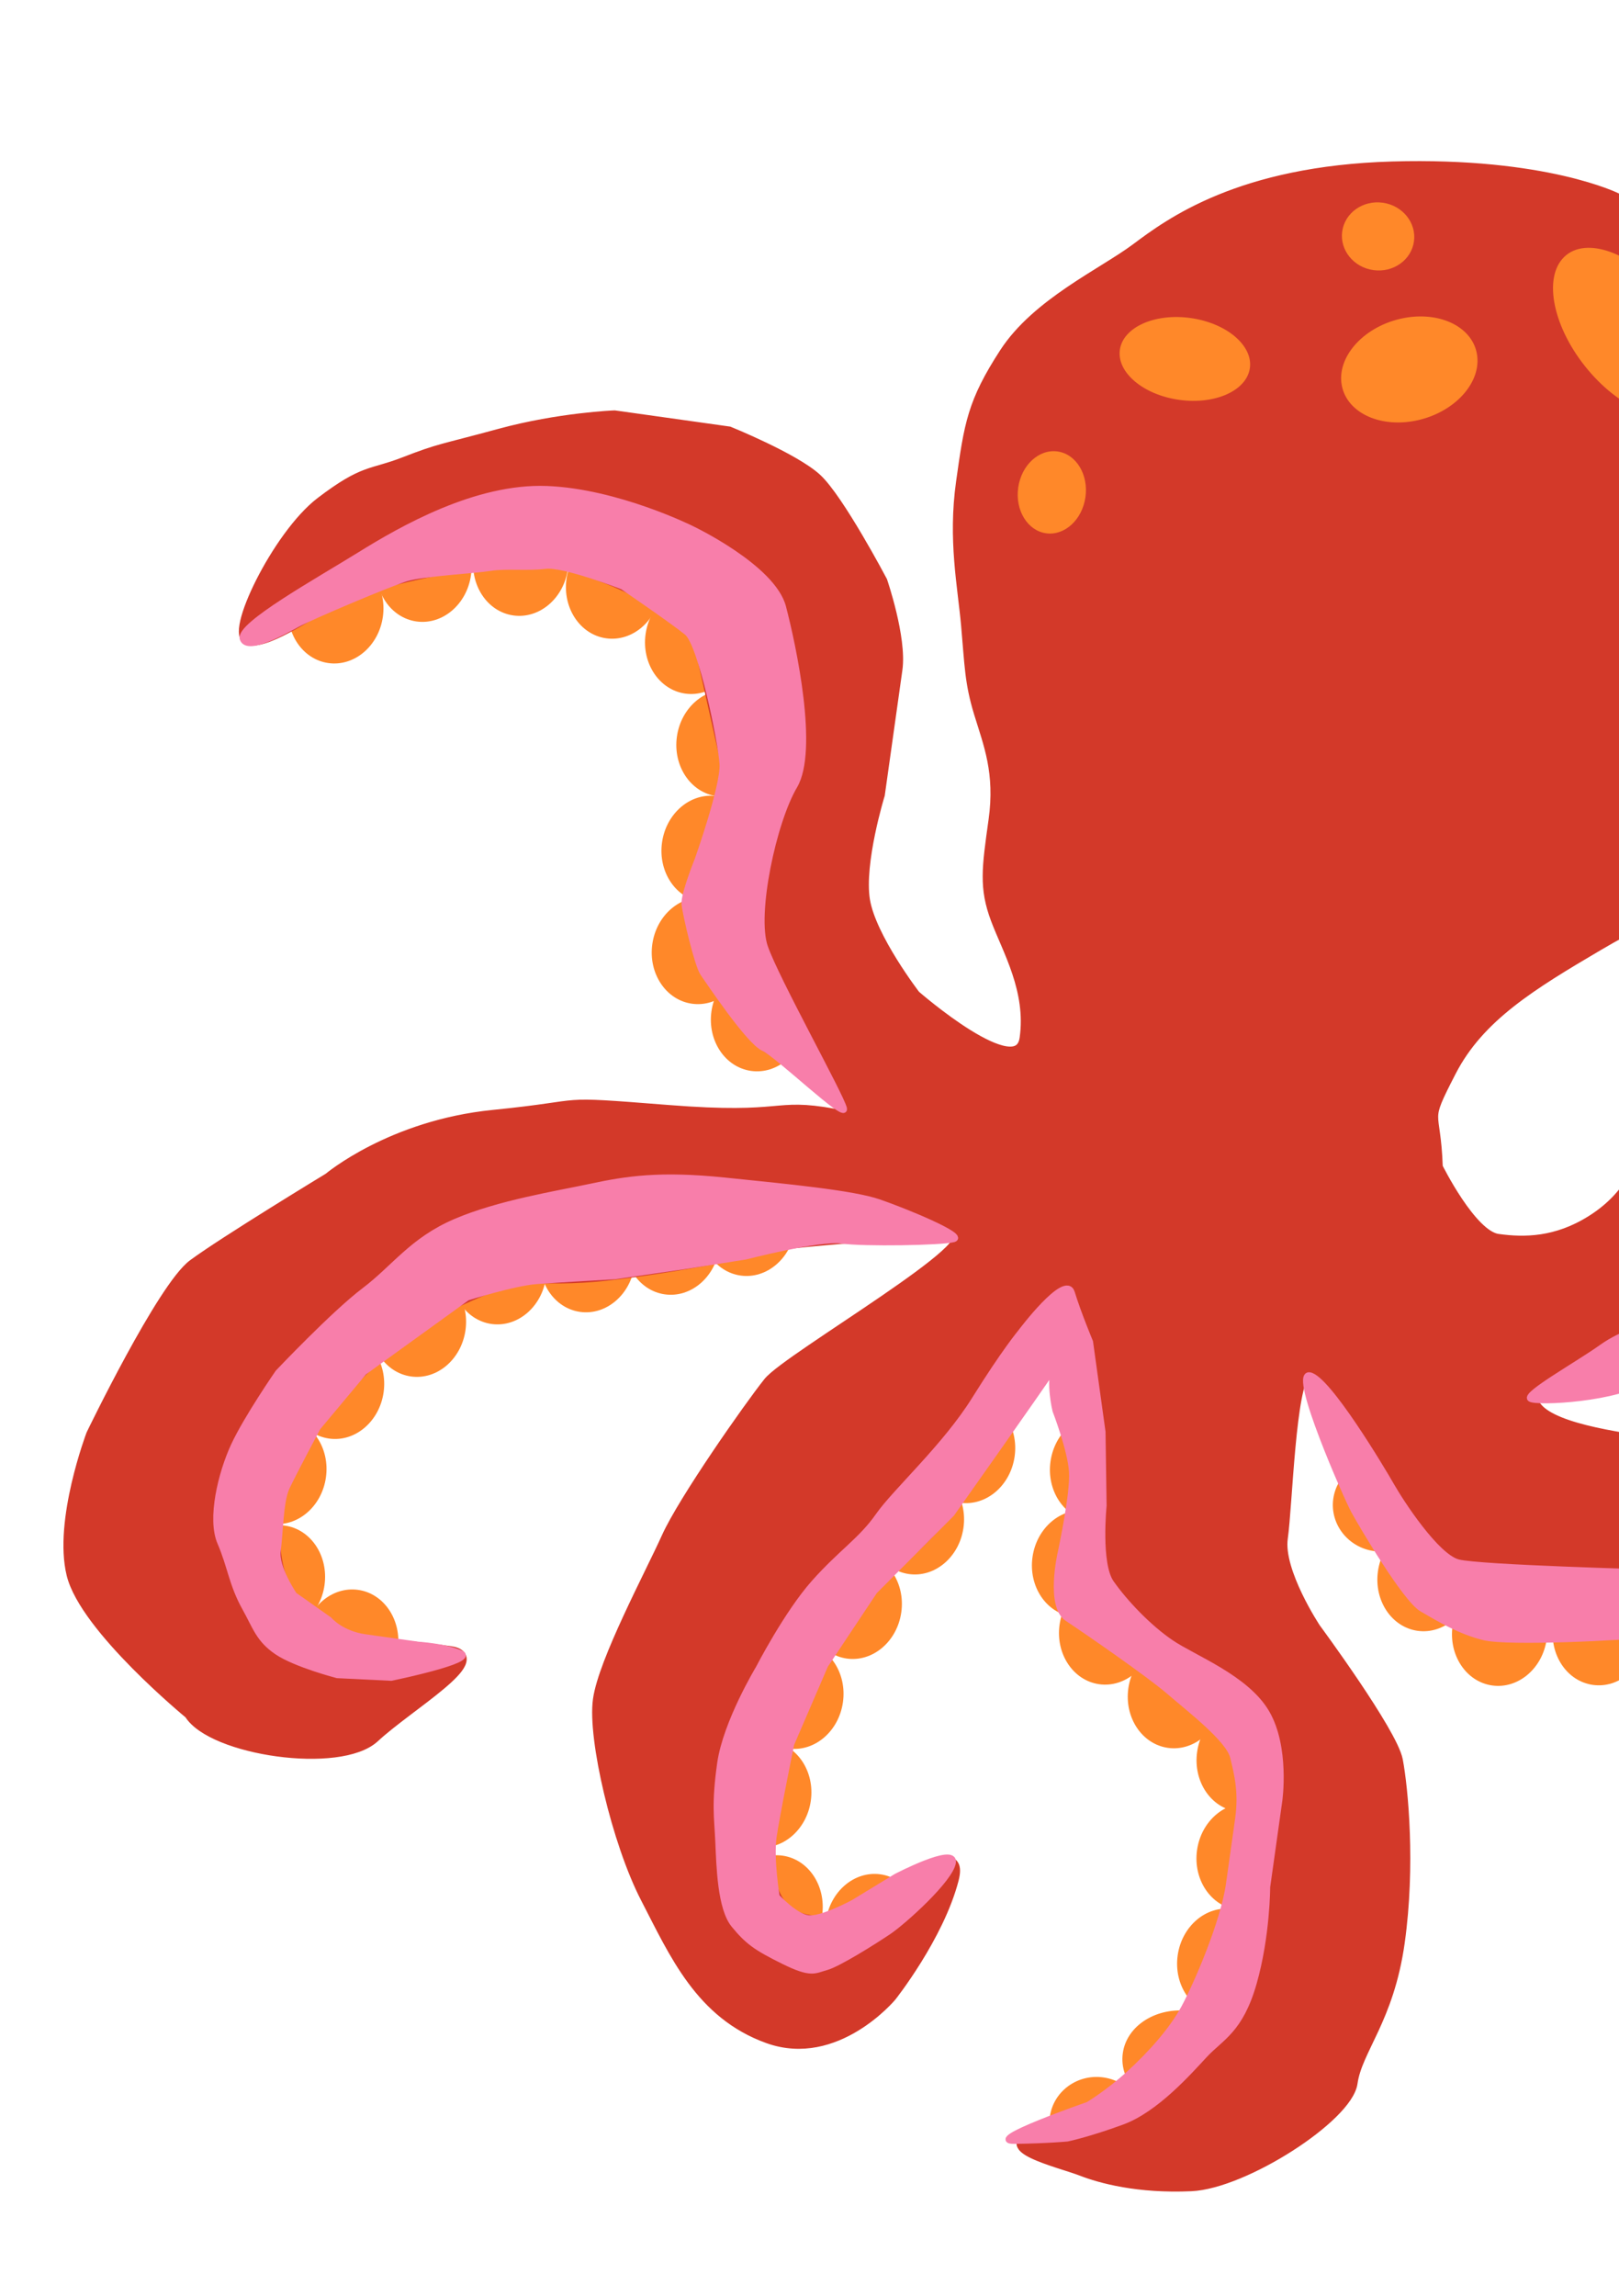 <svg width="280" height="397" viewBox="0 0 280 397" fill="none" xmlns="http://www.w3.org/2000/svg">
<ellipse cx="215.165" cy="321.078" rx="8.221" ry="9.244" transform="rotate(8 215.165 321.078)" fill="#FF8829"/>
<ellipse cx="211.817" cy="339.278" rx="8.221" ry="9.244" transform="rotate(8 211.817 339.278)" fill="#FF8829"/>
<ellipse cx="204.651" cy="356.517" rx="10.57" ry="8.824" transform="rotate(8 204.651 356.517)" fill="#FF8829"/>
<ellipse cx="189.716" cy="367.148" rx="8.221" ry="7.984" transform="rotate(8 189.716 367.148)" fill="#FF8829"/>
<ellipse cx="238.727" cy="260.316" rx="8.221" ry="7.984" transform="rotate(8 238.727 260.316)" fill="#FF8829"/>
<ellipse cx="285.86" cy="228.75" rx="8.221" ry="7.984" transform="rotate(8 285.86 228.75)" fill="#FF8829"/>
<ellipse cx="167.337" cy="250.707" rx="8.221" ry="9.244" transform="rotate(8 167.337 250.707)" fill="#FF8829"/>
<ellipse cx="215.179" cy="304.107" rx="8.221" ry="9.244" transform="rotate(8 215.179 304.107)" fill="#FF8829"/>
<ellipse cx="203.284" cy="293.1" rx="8.221" ry="9.244" transform="rotate(8 203.284 293.1)" fill="#FF8829"/>
<ellipse cx="276.765" cy="282.211" rx="8.221" ry="9.244" transform="rotate(8 276.765 282.211)" fill="#FF8829"/>
<ellipse cx="259.357" cy="282.31" rx="8.221" ry="9.244" transform="rotate(8 259.357 282.31)" fill="#FF8829"/>
<ellipse cx="246.452" cy="272.858" rx="8.221" ry="9.244" transform="rotate(8 246.452 272.858)" fill="#FF8829"/>
<ellipse cx="191.39" cy="282.093" rx="8.221" ry="9.244" transform="rotate(8 191.39 282.093)" fill="#FF8829"/>
<ellipse cx="186.708" cy="270.403" rx="8.221" ry="9.244" transform="rotate(8 186.708 270.403)" fill="#FF8829"/>
<ellipse cx="189.821" cy="253.867" rx="8.221" ry="9.244" transform="rotate(8 189.821 253.867)" fill="#FF8829"/>
<ellipse cx="134.048" cy="330.045" rx="8.221" ry="9.244" transform="rotate(8 134.048 330.045)" fill="#FF8829"/>
<ellipse cx="137.644" cy="293.21" rx="8.221" ry="9.244" transform="rotate(8 137.644 293.21)" fill="#FF8829"/>
<ellipse cx="158.487" cy="263.042" rx="8.221" ry="9.244" transform="rotate(8 158.487 263.042)" fill="#FF8829"/>
<ellipse cx="147.735" cy="277.655" rx="8.221" ry="9.244" transform="rotate(8 147.735 277.655)" fill="#FF8829"/>
<ellipse cx="132.087" cy="310.251" rx="8.221" ry="9.244" transform="rotate(8 132.087 310.251)" fill="#FF8829"/>
<ellipse cx="150.989" cy="333.275" rx="8.221" ry="9.244" transform="rotate(8 150.989 333.275)" fill="#FF8829"/>
<ellipse cx="129.372" cy="211.425" rx="8.221" ry="9.244" transform="rotate(8 129.372 211.425)" fill="#FF8829"/>
<ellipse cx="47.981" cy="272.971" rx="8.221" ry="9.244" transform="rotate(8 47.981 272.971)" fill="#FF8829"/>
<ellipse cx="116.265" cy="214.675" rx="8.221" ry="9.244" transform="rotate(8 116.265 214.675)" fill="#FF8829"/>
<ellipse cx="101.607" cy="217.707" rx="8.221" ry="9.244" transform="rotate(8 101.607 217.707)" fill="#FF8829"/>
<ellipse cx="86.29" cy="219.797" rx="8.221" ry="9.244" transform="rotate(8 86.29 219.797)" fill="#FF8829"/>
<ellipse cx="72.364" cy="228.873" rx="8.221" ry="9.244" transform="rotate(8 72.364 228.873)" fill="#FF8829"/>
<ellipse cx="58.204" cy="239.613" rx="8.221" ry="9.244" transform="rotate(8 58.204 239.613)" fill="#FF8829"/>
<ellipse cx="48.228" cy="254.335" rx="8.221" ry="9.244" transform="rotate(8 48.228 254.335)" fill="#FF8829"/>
<ellipse cx="60.651" cy="284.086" rx="8.221" ry="9.244" transform="rotate(8 60.651 284.086)" fill="#FF8829"/>
<ellipse cx="125.21" cy="128.52" rx="8.221" ry="9.244" transform="rotate(8 125.21 128.52)" fill="#FF8829"/>
<ellipse cx="122.636" cy="146.829" rx="8.221" ry="9.244" transform="rotate(8 122.636 146.829)" fill="#FF8829"/>
<ellipse cx="120.956" cy="164.415" rx="8.221" ry="9.244" transform="rotate(8 120.956 164.415)" fill="#FF8829"/>
<ellipse cx="131.183" cy="176.036" rx="8.221" ry="9.244" transform="rotate(8 131.183 176.036)" fill="#FF8829"/>
<ellipse cx="58.075" cy="105.507" rx="8.221" ry="9.244" transform="rotate(8 58.075 105.507)" fill="#FF8829"/>
<ellipse cx="119.796" cy="110.786" rx="8.221" ry="9.244" transform="rotate(8 119.796 110.786)" fill="#FF8829"/>
<ellipse cx="106.116" cy="101.226" rx="8.221" ry="9.244" transform="rotate(8 106.116 101.226)" fill="#FF8829"/>
<ellipse cx="90.069" cy="97.273" rx="8.221" ry="9.244" transform="rotate(8 90.069 97.273)" fill="#FF8829"/>
<ellipse cx="73.317" cy="98.313" rx="8.221" ry="9.244" transform="rotate(8 73.317 98.313)" fill="#FF8829"/>
<path d="M55.55 86.906C48.024 92.637 39.636 110.129 43.125 110.619C46.614 111.109 54.099 105.701 60.094 102.396C60.094 102.396 75.374 97.754 83.303 97.595C91.231 97.436 88.152 94.033 102.474 99.016C116.796 104 120.959 110.95 120.959 110.95L126.059 133.732C126.059 133.732 124.985 144.189 121.16 151.714C117.335 159.238 122.697 168.903 122.697 168.903L132.478 180.886C132.478 180.886 155.052 194.666 144.255 192.725C133.459 190.783 136.209 193.716 115.487 192.076C94.765 190.437 102.965 191.165 85.322 192.929C67.68 194.693 56.914 203.788 56.914 203.788C56.914 203.788 38.76 214.815 33.465 218.738C28.169 222.662 15.898 248.094 15.898 248.094C15.898 248.094 10.245 263 12.506 272.228C14.767 281.457 32.842 296.303 32.842 296.303C36.702 302.574 58.779 305.845 64.69 300.354C70.601 294.864 84.804 286.632 77.826 285.652C70.847 284.671 61.485 283.779 61.485 283.779C61.485 283.779 51.756 279.866 49.027 273.966C46.298 268.067 47.314 258.026 50.013 252.889C52.712 247.752 64.859 231.637 78.822 225.113C92.785 218.589 90.708 222.116 105.578 220.387C120.449 218.658 136.387 214.957 136.387 214.957C136.387 214.957 156.86 212.742 164.672 213.416C172.484 214.089 136.352 234.896 132.995 239.091C129.638 243.287 118.265 259.511 115.391 265.896C112.517 272.281 104.48 287.276 103.544 293.934C102.608 300.592 106.801 318.578 111.776 328.188C116.751 337.798 121.221 348.186 132.888 352.372C144.555 356.558 154.062 345.164 154.062 345.164C154.062 345.164 162.232 334.855 164.798 325.032C167.365 315.209 148.605 333.364 140.076 332.166C131.547 330.967 133.009 320.564 133.009 320.564C133.009 320.564 132.555 306.922 136.109 298.51C139.663 290.099 139.933 290.986 147.503 279.32C155.073 267.654 156.543 271.255 166.285 258.197C176.027 245.139 185.519 228.227 184.525 235.301C183.531 242.375 188.469 249.434 186.487 255.096C184.506 260.758 185.209 278.254 188.135 279.938C191.061 281.623 200.147 290.113 203.848 291.906C207.549 293.699 216.81 300.941 215.582 309.68C214.354 318.418 216.249 324.625 212.482 331.734C208.716 338.842 208.476 348.992 203.297 352.083C198.119 355.175 191.324 366.95 180.777 368.862C170.23 370.774 183.623 373.929 186.995 375.252C190.367 376.575 196.841 378.333 205.991 377.922C215.141 377.51 232.966 366.013 233.785 360.187C234.603 354.362 240.074 349.19 241.946 335.874C243.817 322.559 242.528 309.224 241.621 304.428C240.714 299.633 227.429 281.642 227.429 281.642C227.429 281.642 220.904 271.814 221.722 265.988C222.541 260.163 223.08 239.447 225.757 237.277C228.434 235.107 232.027 255.555 236.497 262.124C240.968 268.693 243.044 268.985 245.773 274.885C248.502 280.785 258.969 282.256 258.969 282.256L288.3 281.71L304.7 283.166C313.617 285.929 314.686 286.914 318.145 294.391C321.603 301.868 318.058 306.26 316.83 314.998C315.602 323.737 317.761 339.316 312.502 345.79C307.244 352.265 298.292 370.95 298.292 370.95C298.292 370.95 285.23 390.755 296.07 386.763C306.91 382.77 313.931 377.816 318.685 372.119C323.439 366.422 334.84 338.746 334.84 338.746C334.84 338.746 346.512 311.956 347.082 302.277C347.651 292.597 346.553 283.532 339.194 274.011C331.835 264.491 316.949 260.701 308.325 257.368C299.701 254.034 296.951 251.101 288.034 249.848C279.118 248.595 267.488 246.961 265.3 242.834C263.113 238.708 279.044 243.493 285.641 235.933C292.238 228.374 289.393 223.306 294.285 213.81C299.178 204.314 307.421 199.107 310.31 198.24C313.199 197.373 315.371 195.981 316.513 199.112C317.654 202.243 322.453 213.101 326.074 218.278C329.696 223.454 339.14 243.452 343.06 238.062C346.981 232.673 345.311 210.797 342.487 202.763C339.663 194.728 331.279 181.244 331.279 181.244C331.279 181.244 322.252 172.337 314.462 168.696C306.672 165.056 303.622 172.689 299.49 176.776C295.358 180.863 288.49 187.536 286.274 194.862C284.058 202.189 281.36 207.326 275.289 211.14C269.218 214.955 263.674 215.024 259.022 214.37C254.37 213.717 248.524 201.863 248.524 201.863C248.17 191.218 245.971 194.714 250.864 185.218C255.756 175.722 264.833 170.208 276.47 163.357C288.107 156.506 295.048 154.935 303.759 146.4C312.47 137.865 321.947 115.434 321.947 115.434C321.947 115.434 331.267 94.129 328.094 82.776C324.922 71.424 318.52 61.063 311.256 53.677C303.992 46.291 279.575 34.373 279.575 34.373C279.575 34.373 267.292 28.161 240.807 28.925C214.45 29.684 202.377 38.696 196.602 43.006L196.519 43.068C190.778 47.353 179.375 52.54 173.824 61.095C168.273 69.65 167.747 73.395 166.343 83.382C164.94 93.368 166.601 101.24 167.216 108.115C167.831 114.991 167.809 117.958 169.433 123.279C171.057 128.599 173.128 133.557 171.958 141.88L171.958 141.88C170.789 150.202 170.321 153.531 172.333 158.905C174.345 164.28 178.507 171.23 177.338 179.552C176.168 187.875 158.21 172.196 158.21 172.196C158.21 172.196 150.521 162.205 149.46 155.691C148.399 149.177 152.033 137.382 152.033 137.382L155.074 115.744C155.834 110.335 152.469 100.527 152.469 100.527C152.469 100.527 144.978 86.32 141.123 82.807C137.268 79.295 126.047 74.748 126.047 74.748L106.275 71.969C106.275 71.969 96.737 72.326 86.46 75.125C76.184 77.924 76.253 77.573 69.959 80.02C64.173 82.269 63.077 81.174 55.55 86.906Z" fill="#D33929" stroke="#D33929" stroke-width="2"/>
<path d="M62.208 95.954C54.897 100.493 41.182 108.117 41.961 110.455C42.735 112.779 48.929 109.338 51.358 107.989L51.404 107.963C53.799 106.633 67.422 100.879 70.311 100.013C73.2 99.146 81.972 98.672 84.793 98.229C87.615 97.785 91.123 98.261 94.332 97.872C97.54 97.483 107.666 101.444 107.666 101.444C107.666 101.444 116.332 107.346 118.807 109.374C121.281 111.402 124.685 128.256 124.938 132.071C125.19 135.887 120.631 148.687 120.631 148.687C120.631 148.687 118.217 154.648 118.372 156.35C118.527 158.052 120.605 166.924 121.591 168.323C122.578 169.722 129.44 180.043 132.03 181.247C134.621 182.451 146.463 193.884 145.98 191.694C145.497 189.504 134.281 169.445 132.309 163.769C130.337 158.094 133.774 142.058 137.405 135.924C141.037 129.79 137.246 111.884 135.446 104.987C133.645 98.089 119.613 91.421 119.613 91.421C119.613 91.421 106.761 85.008 94.561 84.54C82.361 84.071 69.519 91.415 62.208 95.954Z" fill="#F87EAA" stroke="#F87EAA"/>
<path d="M151.985 207.877C156.489 209.422 166.997 213.743 164.942 214.303C162.886 214.862 149.373 215.085 145.536 214.546C141.7 214.006 128.94 217.305 128.94 217.305L118.344 218.98L106.363 220.719C106.363 220.719 96.717 221.256 92.763 221.556C88.808 221.856 80.808 224.401 80.808 224.401L62.955 237.296L54.959 246.869C54.959 246.869 50.711 254.829 49.59 257.239C48.468 259.648 48.469 265.211 48.056 268.148C47.644 271.085 50.89 275.82 50.89 275.82L56.941 280.093C56.941 280.093 58.948 282.514 63.168 283.107L72.375 284.401C72.375 284.401 77.195 284.708 79.763 285.924C82.331 287.141 67.654 290.156 67.654 290.156L58.329 289.701C58.329 289.701 51.157 287.838 47.941 285.674C44.724 283.51 44.184 281.3 42.362 278.044C40.087 273.978 39.853 270.846 38.081 266.746C36.31 262.646 38.198 254.782 40.44 249.963C42.682 245.143 48.082 237.345 48.082 237.345C48.082 237.345 57.731 227.148 62.983 223.18C68.235 219.212 71.245 214.5 78.74 211.275C86.236 208.05 96.239 206.461 102.289 205.171C108.338 203.882 114.074 202.977 125.258 204.121C136.443 205.265 147.481 206.332 151.985 207.877Z" fill="#F87EAA" stroke="#F87EAA"/>
<path d="M164.819 322.065C164.41 324.978 156.262 332.319 153.643 334.073C151.025 335.826 144.954 339.641 142.899 340.201C140.844 340.76 140.339 341.538 135.533 339.165C130.727 336.793 129.294 335.743 126.931 332.864C124.568 329.986 124.399 322.749 124.208 318.479C124.018 314.209 123.535 312.019 124.529 304.946C125.523 297.872 131.191 288.484 131.191 288.484C131.191 288.484 136.084 278.988 140.779 273.707C145.475 268.427 148.927 266.366 151.896 262.116C154.866 257.865 163.46 250.162 168.564 241.969C173.669 233.775 176.522 230.357 176.522 230.357C176.522 230.357 184.303 219.994 185.386 223.541C186.469 227.088 188.54 232.046 188.54 232.046L190.699 247.625L190.883 260.381C190.883 260.381 189.867 270.422 192.171 273.716C194.475 277.011 198.601 281.409 202.573 284.089C206.545 286.769 215.557 290.157 219.061 296.166C222.565 302.175 221.279 311.329 221.279 311.329L219.174 326.309C219.174 326.309 219.167 334.795 216.834 342.954C214.502 351.112 211.166 352.341 208.372 355.343C205.579 358.345 199.932 364.765 194.096 366.915C188.259 369.065 184.594 369.823 184.594 369.823C184.594 369.823 180.988 370.165 175.444 370.234C169.899 370.304 188.185 363.963 188.185 363.963C188.185 363.963 191.637 361.902 195.265 358.593C198.893 355.284 202.638 351.142 204.773 347.199C206.909 343.256 211.589 332.457 212.525 325.799L214.104 314.564C214.747 309.987 213.993 306.911 213.24 303.835L213.24 303.834C212.486 300.758 205.705 295.562 202.179 292.52C198.653 289.479 187.842 282.019 184.586 279.864C181.331 277.709 183.393 268.664 183.393 268.664C183.393 268.664 185.631 258.37 185.382 254.516C185.133 250.662 182.521 243.93 182.521 243.93C182.521 243.93 181.326 239.056 182.405 236.377C179.159 241.21 164.594 261.779 164.594 261.779L151.247 275.178L142.726 287.984L136.861 301.587C136.861 301.587 134.331 313.961 133.805 317.706C133.279 321.451 134.34 327.965 134.34 327.965C134.34 327.965 137.42 331.368 139.746 331.695C142.072 332.022 147.638 328.985 147.638 328.985L154.988 324.502C154.988 324.502 165.228 319.152 164.819 322.065Z" fill="#F87EAA" stroke="#F87EAA"/>
<path d="M240.655 256.911C239.074 254.133 229.575 238.238 226.474 237.802C223.373 237.366 232.879 258.928 234.132 261.235C235.385 263.541 243.022 276.543 245.939 278.231C248.857 279.919 252.489 282.133 256.684 283.149C260.879 284.164 281.128 283.176 285.945 282.575C290.761 281.974 310.693 286.053 312.063 287.524C313.434 288.994 319.472 293.729 318.15 300.333C316.827 306.936 314.572 325.792 314.572 325.792C314.572 325.792 313.946 341.467 312.492 343.393C311.039 345.318 300.159 363.812 299.596 365.011C299.033 366.21 292.8 377.392 292.8 377.392C292.8 377.392 291.185 386.081 291.748 384.882C292.311 383.684 308.911 368.876 311.607 363.717C314.304 358.558 320.216 338.94 321.014 336.07C321.811 333.2 326.925 316.452 328.158 307.679C329.391 298.905 332.768 291.712 319.19 281.709C305.611 271.706 285.866 271.913 285.866 271.913C285.866 271.913 256.008 271.125 252.199 270.164C248.391 269.203 242.236 259.689 240.655 256.911Z" fill="#F87EAA" stroke="#F87EAA"/>
<path d="M276.96 233.016C273.003 235.854 263.584 241.118 264.643 241.893C265.702 242.668 280.055 241.937 284.904 238.375C289.753 234.814 291.252 226.962 291.252 226.962C291.252 226.962 293.043 217.03 295.12 213.503C297.197 209.976 302.009 203.863 303.736 202.832C305.462 201.802 312.154 196.378 314.634 198.423C317.114 200.469 320.808 210.748 321.679 212.992C322.55 215.236 328.417 224.123 328.417 224.123C328.417 224.123 329.001 227.175 330.705 229.112C332.41 231.049 335.76 235.339 339.455 238.404C343.151 241.47 333.376 228.215 330.94 220.234C328.503 212.254 329.82 214.136 326.617 209.019C323.415 203.901 324.56 198.121 322.138 195.659C319.717 193.197 315.167 186.193 311.056 187.312C306.945 188.432 294.702 202.412 291.674 207.078C288.646 211.744 286.446 224.589 285.261 227.393C284.076 230.197 280.917 230.177 276.96 233.016Z" fill="#F87EAA" stroke="#F87EAA"/>
<ellipse cx="204.918" cy="62.07" rx="11.353" ry="7.143" transform="rotate(8 204.918 62.07)" fill="#FF8829"/>
<ellipse cx="16.968" cy="9.449" rx="16.968" ry="9.449" transform="matrix(0.643 0.766 -0.72 0.694 277.34 37.857)" fill="#FF8829"/>
<ellipse cx="12.001" cy="8.888" rx="12.001" ry="8.888" transform="matrix(0.973 -0.231 0.186 0.983 230.406 57.924)" fill="#FF8829"/>
<ellipse cx="238.335" cy="40.883" rx="6.264" ry="5.883" transform="rotate(8 238.335 40.883)" fill="#FF8829"/>
<ellipse cx="181.909" cy="85.145" rx="5.872" ry="7.143" transform="rotate(8 181.909 85.145)" fill="#FF8829"/>
</svg>
